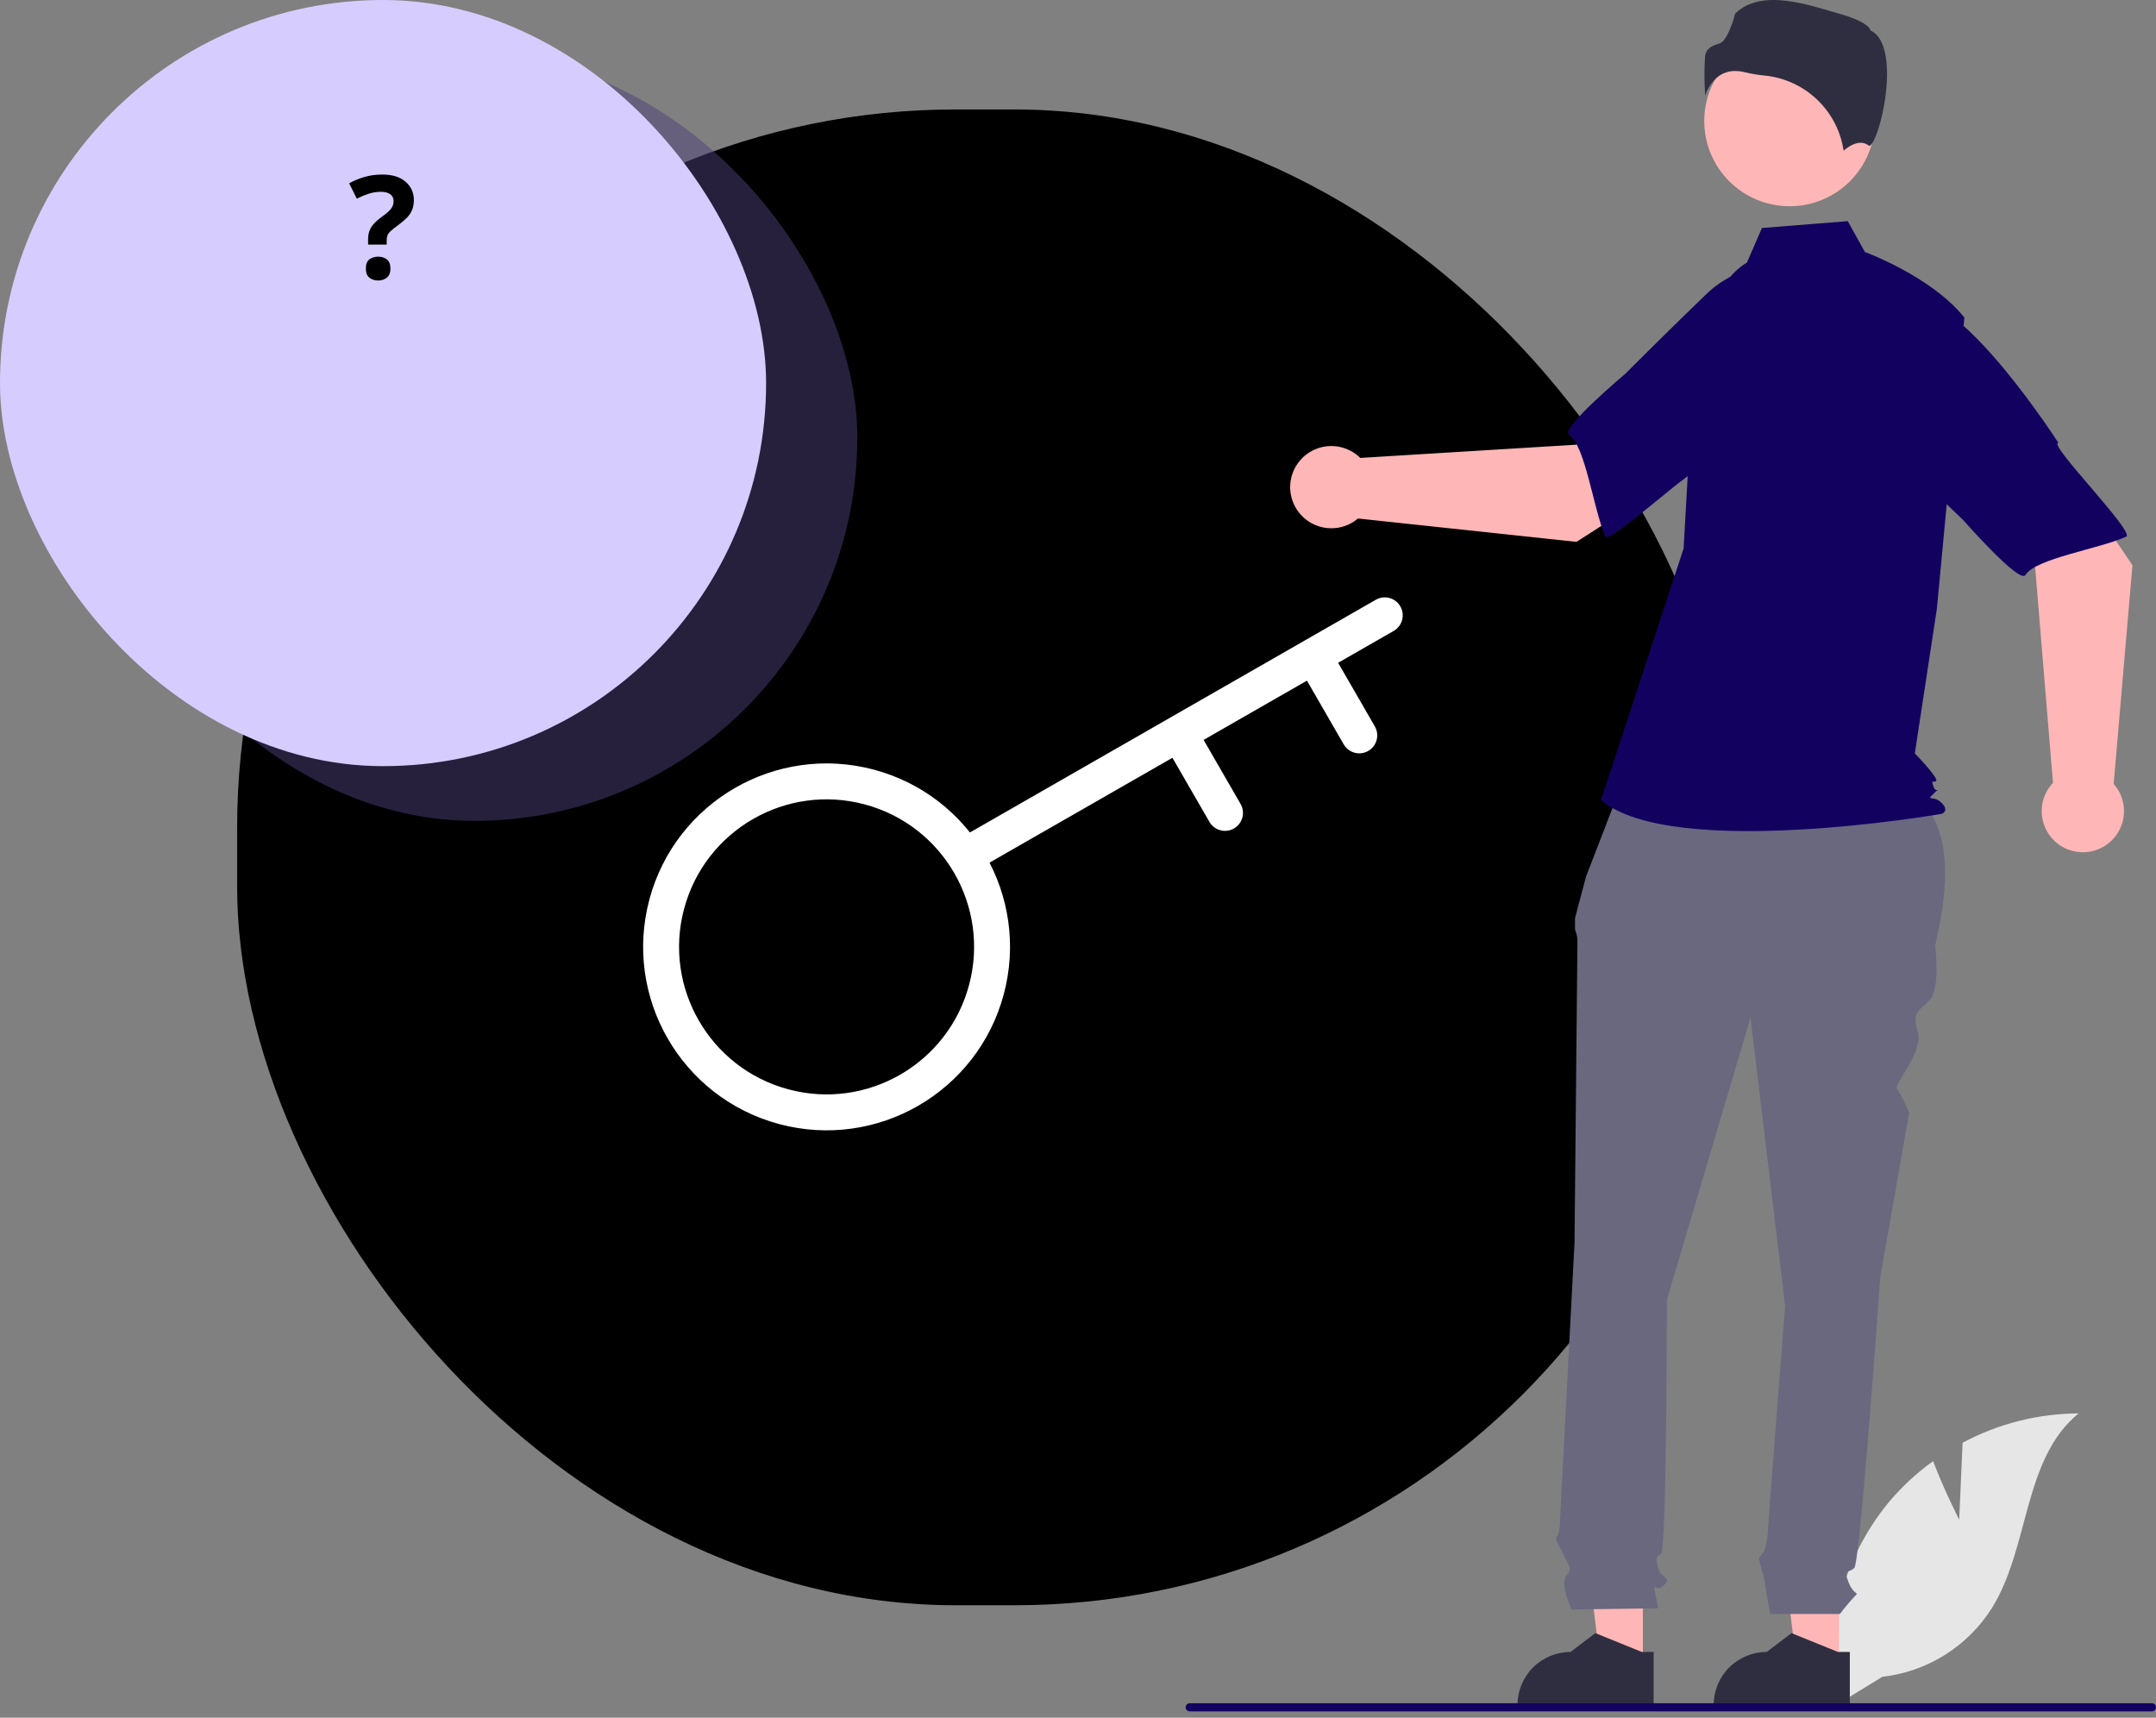 <svg width="300" height="239" viewBox="0 0 300 239" fill="none" xmlns="http://www.w3.org/2000/svg">
<rect x="0" y="0" width="300" height="239" fill="#808080" stroke="none"/>
<rect x="32.996" y="15.229" width="208.125" height="208.125" rx="100" fill="black"/>
<circle cx="115.016" cy="131.747" r="23.022" transform="rotate(-165 115.016 131.747)" stroke="white" stroke-width="5"/>
<path d="M135.921 118.157L192.684 85.617" stroke="white" stroke-width="5" stroke-linecap="round"/>
<path d="M182.793 91.327L189.138 102.317" stroke="white" stroke-width="5" stroke-linecap="round"/>
<path d="M164.109 102.114L170.454 113.105" stroke="white" stroke-width="5" stroke-linecap="round"/>
<rect opacity="0.5" x="12.691" y="7.614" width="106.601" height="106.601" rx="53.3" fill="#4C407B"/>
<rect width="106.601" height="106.601" rx="53.3" fill="#D6CDFE"/>
<path d="M51.22 34.031V33.309C51.22 32.866 51.282 32.475 51.406 32.137C51.53 31.792 51.728 31.466 52.002 31.16C52.275 30.848 52.636 30.529 53.086 30.203C53.489 29.917 53.812 29.66 54.052 29.432C54.3 29.204 54.479 28.979 54.59 28.758C54.707 28.53 54.765 28.273 54.765 27.986C54.765 27.563 54.609 27.241 54.297 27.02C53.984 26.798 53.548 26.688 52.988 26.688C52.428 26.688 51.871 26.775 51.318 26.951C50.771 27.127 50.215 27.358 49.648 27.645L48.584 25.506C49.235 25.141 49.941 24.848 50.703 24.627C51.465 24.399 52.298 24.285 53.203 24.285C54.596 24.285 55.673 24.62 56.435 25.291C57.203 25.955 57.587 26.801 57.587 27.83C57.587 28.377 57.5 28.852 57.324 29.256C57.155 29.653 56.894 30.024 56.543 30.369C56.197 30.708 55.765 31.066 55.244 31.443C54.853 31.73 54.554 31.971 54.345 32.166C54.137 32.361 53.994 32.557 53.916 32.752C53.844 32.941 53.808 33.172 53.808 33.445V34.031H51.22ZM50.908 37.371C50.908 36.759 51.074 36.329 51.406 36.082C51.744 35.835 52.151 35.711 52.627 35.711C53.089 35.711 53.486 35.835 53.818 36.082C54.157 36.329 54.326 36.759 54.326 37.371C54.326 37.957 54.157 38.38 53.818 38.641C53.486 38.901 53.089 39.031 52.627 39.031C52.151 39.031 51.744 38.901 51.406 38.641C51.074 38.38 50.908 37.957 50.908 37.371Z" fill="black"/>
<path d="M272.614 211.439L273.091 200.737C278.059 198.085 283.6 196.684 289.234 196.656C281.481 202.987 282.45 215.189 277.193 223.702C275.533 226.344 273.299 228.58 270.657 230.243C268.014 231.906 265.03 232.954 261.927 233.309L255.439 237.276C254.549 232.32 254.745 227.229 256.014 222.356C257.284 217.483 259.596 212.942 262.792 209.047C264.606 206.879 266.687 204.949 268.984 203.3C270.538 207.392 272.614 211.439 272.614 211.439Z" fill="#E6E6E6"/>
<path d="M255.897 231.769L250.022 231.769L247.227 209.139L255.898 209.139L255.897 231.769Z" fill="#FFB6B6"/>
<path d="M257.396 237.454L238.452 237.454V237.214C238.452 235.262 239.229 233.389 240.612 232.008C241.995 230.627 243.87 229.851 245.825 229.851H245.826L249.286 227.229L255.742 229.851L257.396 229.852L257.396 237.454Z" fill="#2F2E41"/>
<path d="M228.603 231.769L222.728 231.769L219.933 209.139L228.604 209.139L228.603 231.769Z" fill="#FFB6B6"/>
<path d="M230.101 237.454L211.158 237.454V237.214C211.158 235.262 211.935 233.389 213.317 232.008C214.7 230.627 216.576 229.851 218.531 229.851H218.532L221.992 227.229L228.448 229.851L230.102 229.852L230.101 237.454Z" fill="#2F2E41"/>
<path d="M226.06 108.049L264.274 109.003C271.531 112.94 271.641 121.46 269.263 131.576C269.263 131.576 270.066 137.588 268.461 139.192C266.855 140.795 266.052 140.795 266.855 143.601C267.658 146.407 263.417 150.99 263.932 151.504C264.447 152.019 265.651 154.825 265.651 154.825L261.637 177.673C261.637 177.673 258.827 217.356 258.025 218.158C257.222 218.96 256.419 218.158 257.222 220.162C258.025 222.166 258.827 221.365 258.025 222.166C257.314 222.932 256.644 223.735 256.018 224.571H246.313C246.313 224.571 245.582 220.563 245.582 220.162C245.582 219.761 244.779 217.356 244.779 216.955C244.779 216.554 245.489 215.846 245.489 215.846C245.734 215.031 245.899 214.194 245.983 213.348C245.983 212.546 248.391 181.681 248.391 181.681L243.575 141.597L231.935 180.879C231.935 180.879 231.935 215.352 231.132 216.154C230.329 216.955 230.329 216.554 230.731 218.158C231.132 219.761 232.738 219.36 231.533 220.563C230.329 221.765 229.928 219.761 230.329 221.765L230.731 223.77L218.689 223.942C218.689 223.942 217.083 220.563 217.886 219.36C218.689 218.158 218.641 218.486 217.661 216.518C216.682 214.55 216.281 214.149 216.682 213.749C217.083 213.348 217.083 211.216 217.083 211.216L219.09 172.863C219.09 172.863 219.492 132.377 219.492 131.175C219.522 130.556 219.408 129.939 219.158 129.372V127.739L220.696 121.956L226.06 108.049Z" fill="#69687F"/>
<path d="M249.015 28.697C255.573 28.697 260.888 23.388 260.888 16.84C260.888 10.291 255.573 4.982 249.015 4.982C242.458 4.982 237.142 10.291 237.142 16.84C237.142 23.388 242.458 28.697 249.015 28.697Z" fill="#FFB6B6"/>
<path d="M243.079 36.532C240.521 38.051 238.991 40.841 238.112 43.681C236.486 48.938 235.507 54.373 235.197 59.866L234.269 76.311L222.779 111.329C232.737 119.743 270.169 113.241 270.169 113.241C270.169 113.241 271.318 112.859 270.169 111.711C269.02 110.564 267.901 111.58 269.05 110.433C270.199 109.285 269.407 110.564 269.024 109.416C268.641 108.269 269.024 109.034 269.407 108.651C269.79 108.269 266.442 104.826 266.442 104.826L269.506 84.726L273.336 44.182C268.74 38.445 259.497 35.063 259.497 35.063L257.108 30.77L245.167 31.724L243.079 36.532Z" fill="#130160"/>
<path d="M241.45 9.881C241.91 9.884 242.367 9.944 242.812 10.059C243.689 10.269 244.579 10.418 245.477 10.505C248.225 10.763 250.808 11.934 252.813 13.83C254.817 15.726 256.127 18.238 256.534 20.965C257.224 20.364 258.794 19.26 260.081 20.287C260.1 20.303 260.112 20.311 260.157 20.29C261.011 19.885 262.528 14.902 262.574 10.514C262.599 8.186 262.231 5.212 260.346 4.27L260.246 4.22L260.22 4.113C260.094 3.589 258.686 2.695 256.24 1.999C251.793 0.734 245.165 -1.73 241.433 1.896C241.15 3.118 240.232 5.734 239.303 6.031C238.275 6.359 237.388 6.642 237.248 7.901C237.131 9.693 237.139 11.491 237.273 13.282C237.621 12.186 238.305 11.227 239.228 10.54C239.884 10.098 240.66 9.869 241.45 9.881V9.881Z" fill="#2F2E41"/>
<path d="M219.351 75.396L238.746 62.992L228.977 50.023L219.331 61.873L189.277 63.714C188.486 62.933 187.486 62.399 186.397 62.177C185.308 61.955 184.177 62.054 183.144 62.462C182.11 62.871 181.218 63.57 180.576 64.476C179.933 65.382 179.569 66.455 179.527 67.564C179.484 68.674 179.766 69.771 180.338 70.723C180.91 71.675 181.746 72.441 182.746 72.926C183.745 73.411 184.865 73.596 185.968 73.457C187.07 73.318 188.109 72.861 188.956 72.143L219.351 75.396Z" fill="#FFB6B6"/>
<path d="M256.747 45.679C257.873 52.482 236.615 65.473 236.615 65.473C236.615 63.877 223.927 75.931 223.355 74.607C221.727 70.843 220.583 61.928 218.308 60.501C217.008 59.685 226.142 52.02 226.142 52.02C226.142 52.02 230.923 47.209 237.198 41.142C238.94 39.394 241.096 38.114 243.467 37.422C245.837 36.73 248.344 36.648 250.755 37.184C250.755 37.184 255.621 38.876 256.747 45.679Z" fill="#130160"/>
<path d="M296.723 78.653L283.894 59.552L271.118 69.579L283.185 78.959L285.664 108.927C284.9 109.733 284.387 110.744 284.187 111.836C283.988 112.928 284.111 114.054 284.542 115.077C284.972 116.101 285.692 116.977 286.612 117.599C287.533 118.221 288.615 118.562 289.726 118.581C290.837 118.6 291.93 118.295 292.871 117.704C293.812 117.113 294.561 116.262 295.025 115.253C295.49 114.245 295.651 113.123 295.488 112.025C295.326 110.927 294.847 109.9 294.11 109.069L296.723 78.653Z" fill="#FFB6B6"/>
<path d="M266.18 41.944C272.967 40.676 286.423 61.625 286.423 61.625C284.824 61.659 297.161 74.071 295.847 74.671C292.114 76.376 283.213 77.707 281.833 80.008C281.043 81.324 273.175 72.367 273.175 72.367C273.175 72.367 268.258 67.695 262.051 61.559C260.264 59.856 258.938 57.73 258.195 55.378C257.452 53.026 257.317 50.525 257.802 48.107C257.802 48.107 259.393 43.212 266.18 41.944Z" fill="#130160"/>
<path d="M300 237.552C300 237.627 299.986 237.701 299.957 237.77C299.929 237.839 299.887 237.901 299.834 237.954C299.781 238.007 299.719 238.049 299.649 238.077C299.58 238.105 299.506 238.12 299.432 238.12H165.546C165.395 238.12 165.25 238.06 165.144 237.953C165.037 237.847 164.977 237.703 164.977 237.552C164.977 237.401 165.037 237.257 165.144 237.151C165.25 237.044 165.395 236.984 165.546 236.984H299.432C299.506 236.984 299.58 236.999 299.649 237.027C299.719 237.056 299.781 237.097 299.834 237.15C299.887 237.203 299.929 237.266 299.957 237.335C299.986 237.404 300 237.477 300 237.552Z" fill="#130160"/>
</svg>
